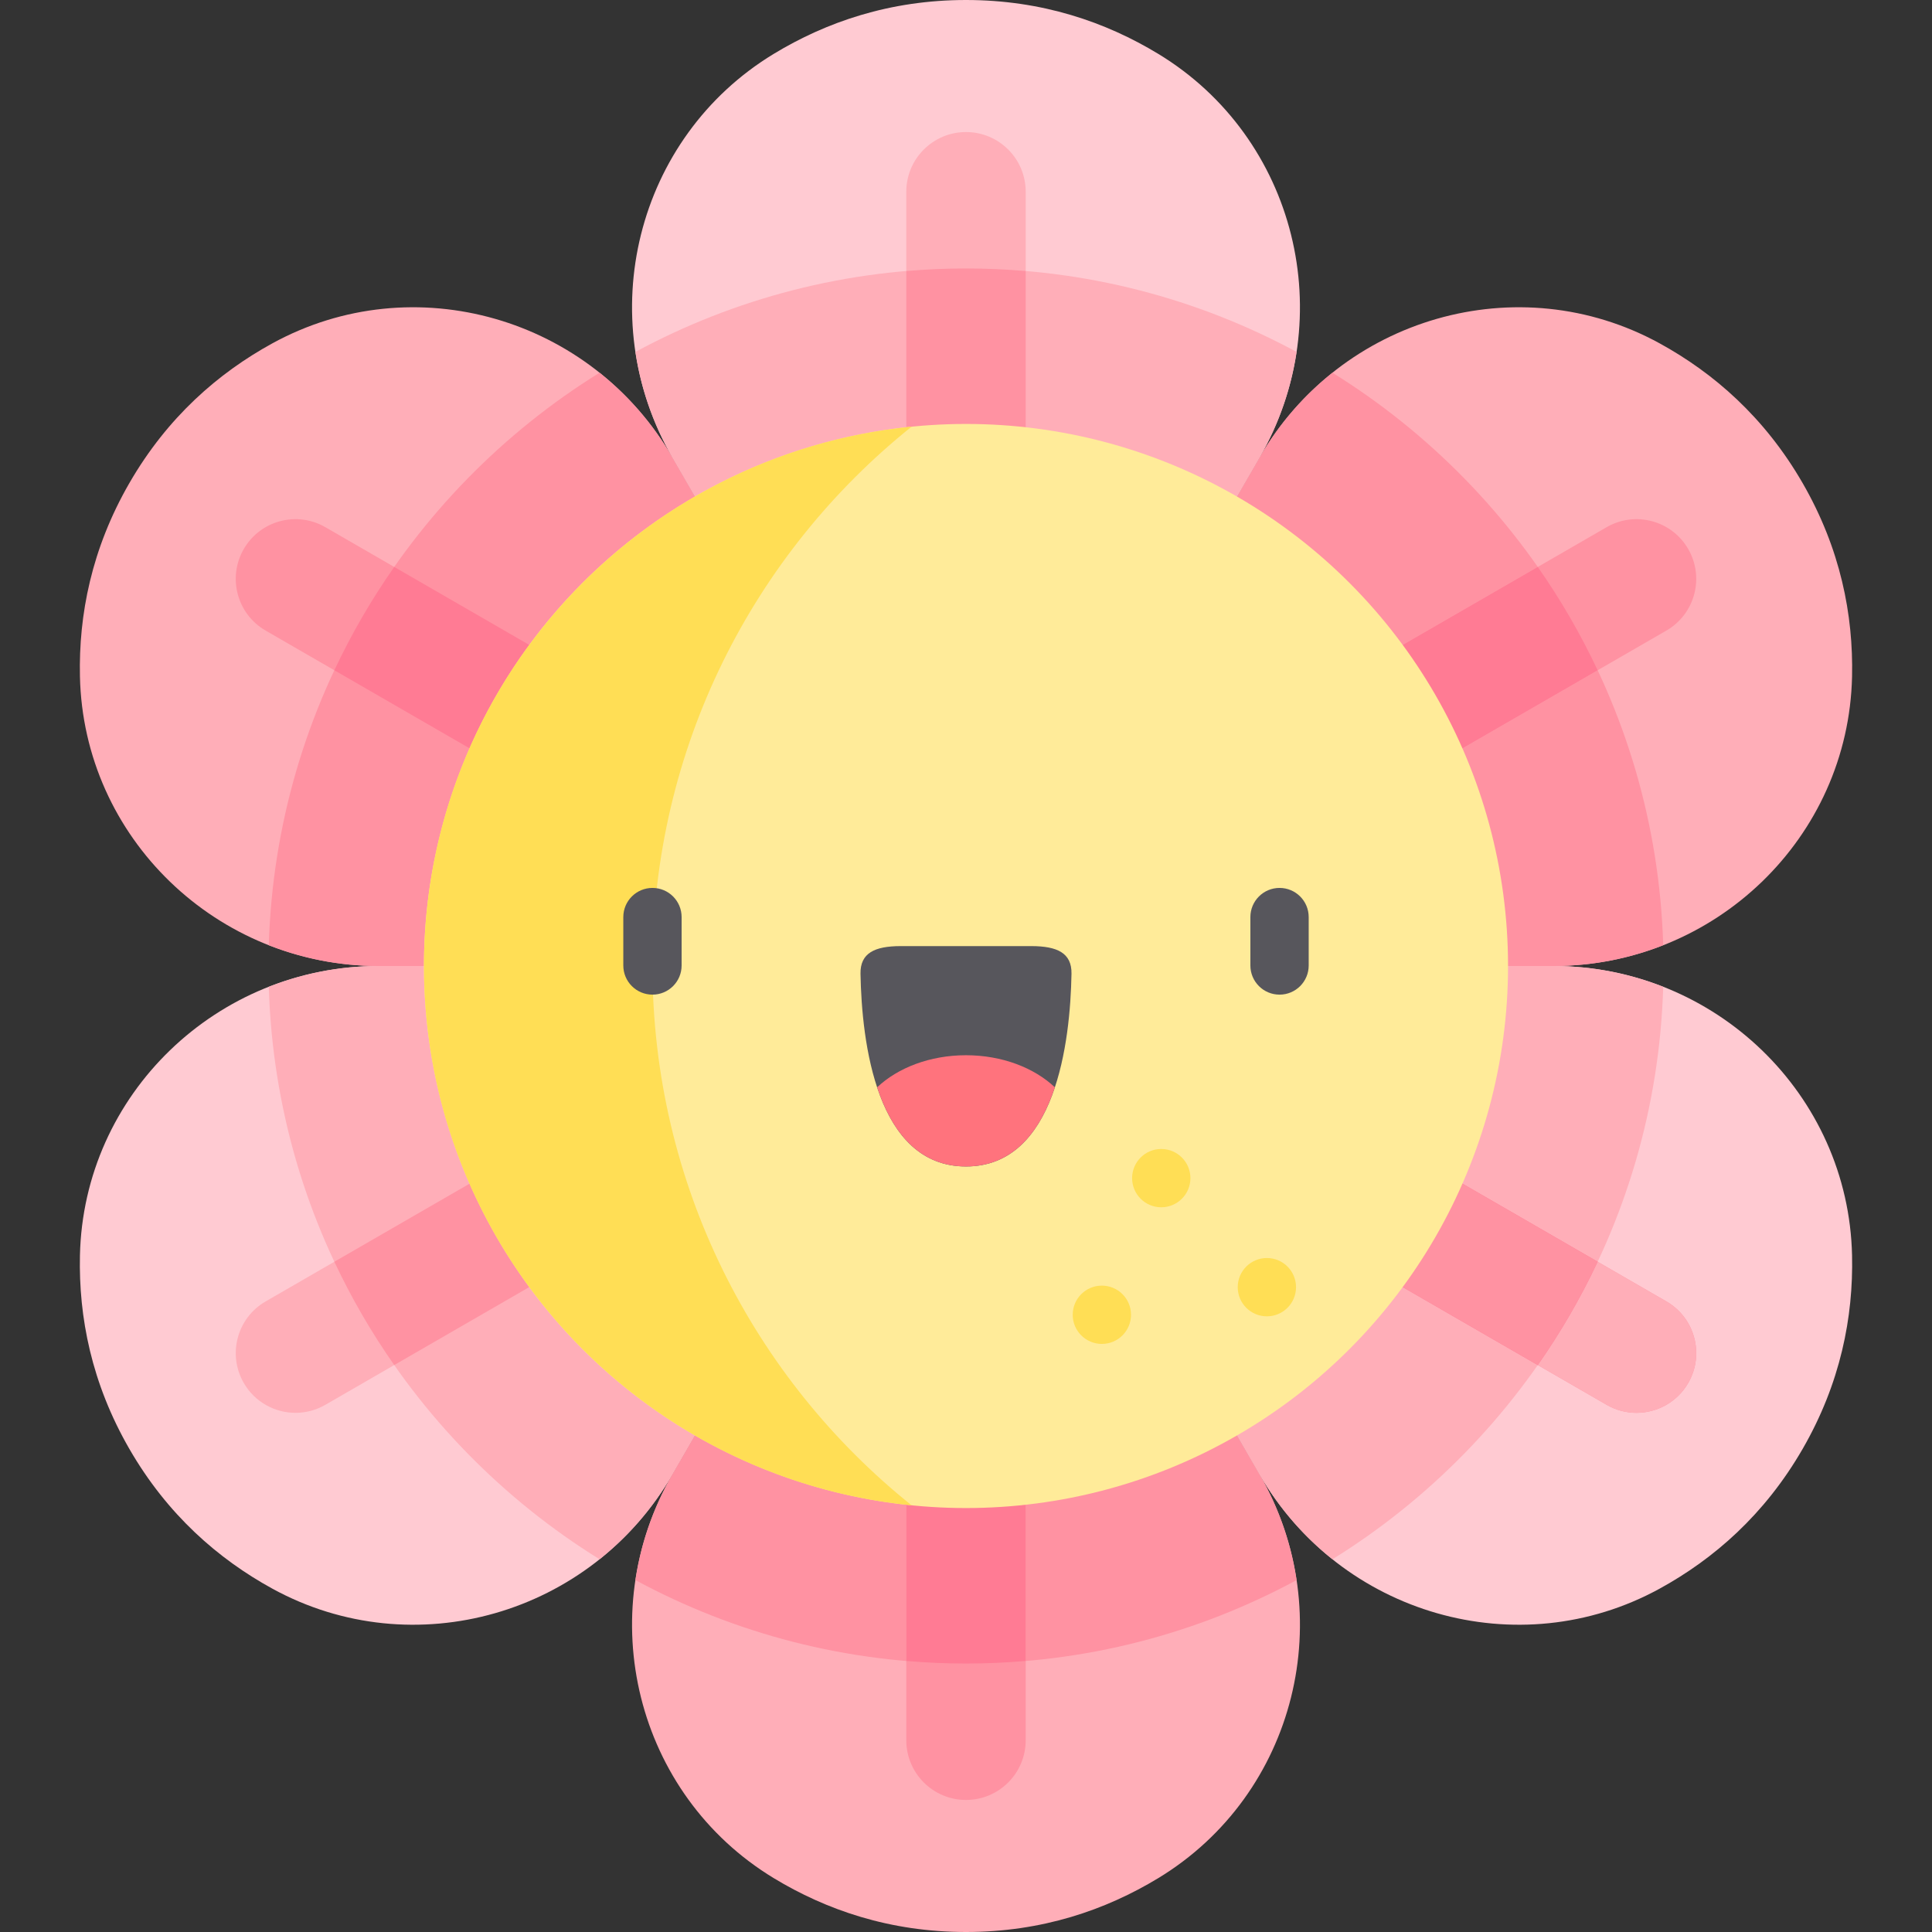 <?xml version="1.0" encoding="iso-8859-1"?>
<!-- Generator: Adobe Illustrator 19.0.0, SVG Export Plug-In . SVG Version: 6.00 Build 0)  -->
<svg version="1.1" id="Capa_1" xmlns="http://www.w3.org/2000/svg" xmlns:xlink="http://www.w3.org/1999/xlink" x="0px" y="0px"
	 viewBox="0 0 512 512" style="enable-background:new 0 0 512 512;" xml:space="preserve">
<rect x="0" y="0" width="512" height="512" fill="#333333" stroke="none"/>
<path style="fill:#FFAEB8;" d="M256,256H100.324c-42.773,0-78.207-33.963-79.139-76.726c-0.354-16.283,3.045-33.838,13.112-51.274
	s23.57-29.157,37.849-36.992c37.5-20.576,84.629-6.87,106.016,30.173L256,256z"/>
<g>
	<path style="fill:#FFCAD2;" d="M256,256l-77.838,134.819c-21.387,37.043-68.516,50.749-106.016,30.173
		C57.867,413.157,44.364,401.435,34.297,384c-10.067-17.435-13.467-34.991-13.112-51.274C22.116,289.963,57.55,256,100.323,256
		L256,256L256,256z"/>
	<path style="fill:#FFCAD2;" d="M256,256l-77.838-134.819c-21.387-37.043-9.691-84.711,26.877-106.899
		C218.964,5.833,235.867,0,256,0c20.133,0,37.036,5.833,50.96,14.281c36.568,22.188,48.264,69.856,26.877,106.899L256,256z"/>
</g>
<path style="fill:#FFAEB8;" d="M256,256l77.838,134.819c21.387,37.043,9.691,84.711-26.877,106.899
	C293.036,506.167,276.133,512,256,512c-20.133,0-37.036-5.833-50.96-14.281c-36.568-22.188-48.264-69.856-26.877-106.899L256,256z"
	/>
<path style="fill:#FFCAD2;" d="M256,256h155.676c42.773,0,78.207,33.963,79.139,76.726c0.354,16.283-3.045,33.838-13.112,51.274
	c-10.066,17.435-23.57,29.157-37.849,36.992c-37.5,20.576-84.629,6.87-106.016-30.173L256,256z"/>
<path style="fill:#FFAEB8;" d="M256,256l77.838-134.819c21.387-37.043,68.516-50.749,106.016-30.173
	c14.278,7.835,27.783,19.557,37.849,36.992s13.467,34.991,13.112,51.274C489.884,222.038,454.45,256,411.677,256H256z"/>
<path style="fill:#FF92A2;" d="M100.324,256H256l-77.837-134.819c-5.113-8.856-11.709-16.361-19.282-22.4
	c-51.15,31.713-85.758,87.669-87.646,151.701C80.263,254.033,90.079,256,100.324,256z"/>
<path style="fill:#FFAEB8;" d="M100.324,256c-10.245,0-20.061,1.967-29.09,5.518c1.887,64.032,36.496,119.988,87.646,151.701
	c7.573-6.039,14.169-13.544,19.282-22.4L256,256H100.324z"/>
<path style="fill:#FF92A2;" d="M256,440.856c31.676,0,61.513-8.013,87.6-22.112c-1.441-9.587-4.644-19.06-9.762-27.925L256,256
	l-77.837,134.819c-5.118,8.865-8.321,18.339-9.762,27.925C194.487,432.843,224.324,440.856,256,440.856z"/>
<path style="fill:#FFAEB8;" d="M411.676,256H256l77.838,134.82c5.113,8.856,11.709,16.361,19.282,22.4
	c51.15-31.713,85.759-87.669,87.647-151.701C431.737,257.967,421.922,256,411.676,256z"/>
<path style="fill:#FF92A2;" d="M411.676,256c10.245,0,20.061-1.967,29.091-5.519c-1.887-64.032-36.496-119.988-87.647-151.701
	c-7.573,6.039-14.169,13.544-19.282,22.4L256,256H411.676z"/>
<g>
	<path style="fill:#FFAEB8;" d="M256,71.144c-31.676,0-61.513,8.013-87.6,22.112c1.441,9.587,4.644,19.061,9.762,27.925L256,256
		l77.837-134.819c5.118-8.865,8.321-18.339,9.762-27.925C317.513,79.157,287.676,71.144,256,71.144z"/>
	<path style="fill:#FFAEB8;" d="M256,477.005c-8.738,0-15.823-7.084-15.823-15.822V50.817c0-8.738,7.084-15.822,15.823-15.822
		c8.739,0,15.823,7.084,15.823,15.822v410.366C271.823,469.921,264.738,477.005,256,477.005z"/>
</g>
<path style="fill:#FF92A2;" d="M433.679,374.416c-2.684,0-5.404-0.683-7.896-2.123L70.394,167.111
	c-7.568-4.369-10.161-14.045-5.792-21.613s14.044-10.163,21.614-5.791L441.606,344.89c7.568,4.369,10.16,14.046,5.791,21.613
	C444.466,371.578,439.148,374.416,433.679,374.416z"/>
<g>
	<path style="fill:#FFAEB8;" d="M433.679,374.416c-2.684,0-5.404-0.683-7.896-2.123L248.088,269.702l15.823-27.405l177.694,102.592
		c7.568,4.369,10.16,14.046,5.791,21.613C444.466,371.578,439.148,374.416,433.679,374.416z"/>
	<path style="fill:#FFAEB8;" d="M78.321,374.416c-5.468,0-10.786-2.837-13.717-7.914c-4.369-7.569-1.776-17.244,5.792-21.613
		l355.389-205.183c7.569-4.37,17.244-1.778,21.613,5.791c4.369,7.569,1.777,17.244-5.791,21.613L86.217,372.294
		C83.725,373.732,81.004,374.416,78.321,374.416z"/>
</g>
<path style="fill:#FF92A2;" d="M248.088,242.298l177.694-102.592c7.569-4.37,17.244-1.778,21.613,5.791
	c4.369,7.569,1.777,17.244-5.791,21.613L263.912,269.702L248.088,242.298z"/>
<path style="fill:#FF7B94;" d="M88.607,177.626l318.92,184.128c6.034-8.62,11.35-17.775,15.865-27.38L104.473,150.246
	C98.438,158.865,93.122,168.021,88.607,177.626z"/>
<g>
	<path style="fill:#FF92A2;" d="M104.473,361.754l318.92-184.128c-4.515-9.605-9.831-18.761-15.865-27.38L88.607,334.374
		C93.122,343.98,98.438,353.135,104.473,361.754z"/>
	<path style="fill:#FF92A2;" d="M256,477.005c-8.738,0-15.823-7.084-15.823-15.822V256h31.644v205.183
		C271.822,469.921,264.738,477.005,256,477.005z"/>
	<path style="fill:#FF92A2;" d="M248.088,269.702l159.439,92.052c6.034-8.62,11.35-17.775,15.865-27.38l-159.48-92.077
		L248.088,269.702z"/>
</g>
<path style="fill:#FF7B94;" d="M263.912,269.702l159.481-92.077c-4.515-9.605-9.831-18.761-15.865-27.38l-159.44,92.052
	L263.912,269.702z"/>
<path style="fill:#FF92A2;" d="M240.177,71.828v368.343c5.217,0.444,10.492,0.684,15.823,0.684c5.33,0,10.606-0.24,15.823-0.684
	V71.828c-5.218-0.444-10.492-0.684-15.823-0.684C250.67,71.144,245.395,71.383,240.177,71.828z"/>
<path style="fill:#FF7B94;" d="M240.177,440.172c5.217,0.444,10.492,0.684,15.823,0.684c5.33,0,10.605-0.24,15.822-0.684V256
	h-31.644V440.172z"/>
<circle style="fill:#FFEB99;" cx="256" cy="256" r="143.648"/>
<g>
	<path style="fill:#FFDE55;" d="M172.909,256c0-57.825,26.816-109.383,68.681-142.935C169.022,120.293,112.352,181.529,112.352,256
		s56.67,135.706,129.238,142.935C199.725,365.383,172.909,313.825,172.909,256z"/>
	<circle style="fill:#FFDE55;" cx="307.746" cy="312.217" r="7.726"/>
	<circle style="fill:#FFDE55;" cx="292.005" cy="348.428" r="7.726"/>
	<circle style="fill:#FFDE55;" cx="335.736" cy="341.114" r="7.726"/>
</g>
<path style="fill:#57565C;" d="M273.376,250.726h-34.752c-6.778,0.022-10.681,1.8-10.581,7.331
	c0.326,18.051,4.171,51.069,27.957,51.07c23.785,0,27.632-33.019,27.957-51.07C284.057,252.526,280.154,250.749,273.376,250.726z"/>
<path style="fill:#FF737D;" d="M256,279.647c-9.561,0-18.069,3.328-23.555,8.505c3.827,11.539,10.842,20.975,23.555,20.975
	c12.713,0,19.728-9.436,23.555-20.975C274.069,282.975,265.561,279.647,256,279.647z"/>
<g>
	<path style="fill:#57565C;" d="M339.091,263.59c-4.268,0-7.726-3.459-7.726-7.726v-12.827c0-4.267,3.458-7.726,7.726-7.726
		s7.726,3.459,7.726,7.726v12.827C346.818,260.131,343.358,263.59,339.091,263.59z"/>
	<path style="fill:#57565C;" d="M172.909,263.59c-4.268,0-7.726-3.459-7.726-7.726v-12.827c0-4.267,3.458-7.726,7.726-7.726
		c4.268,0,7.726,3.459,7.726,7.726v12.827C180.635,260.131,177.177,263.59,172.909,263.59z"/>
</g>
<g>
</g>
<g>
</g>
<g>
</g>
<g>
</g>
<g>
</g>
<g>
</g>
<g>
</g>
<g>
</g>
<g>
</g>
<g>
</g>
<g>
</g>
<g>
</g>
<g>
</g>
<g>
</g>
<g>
</g>
</svg>
